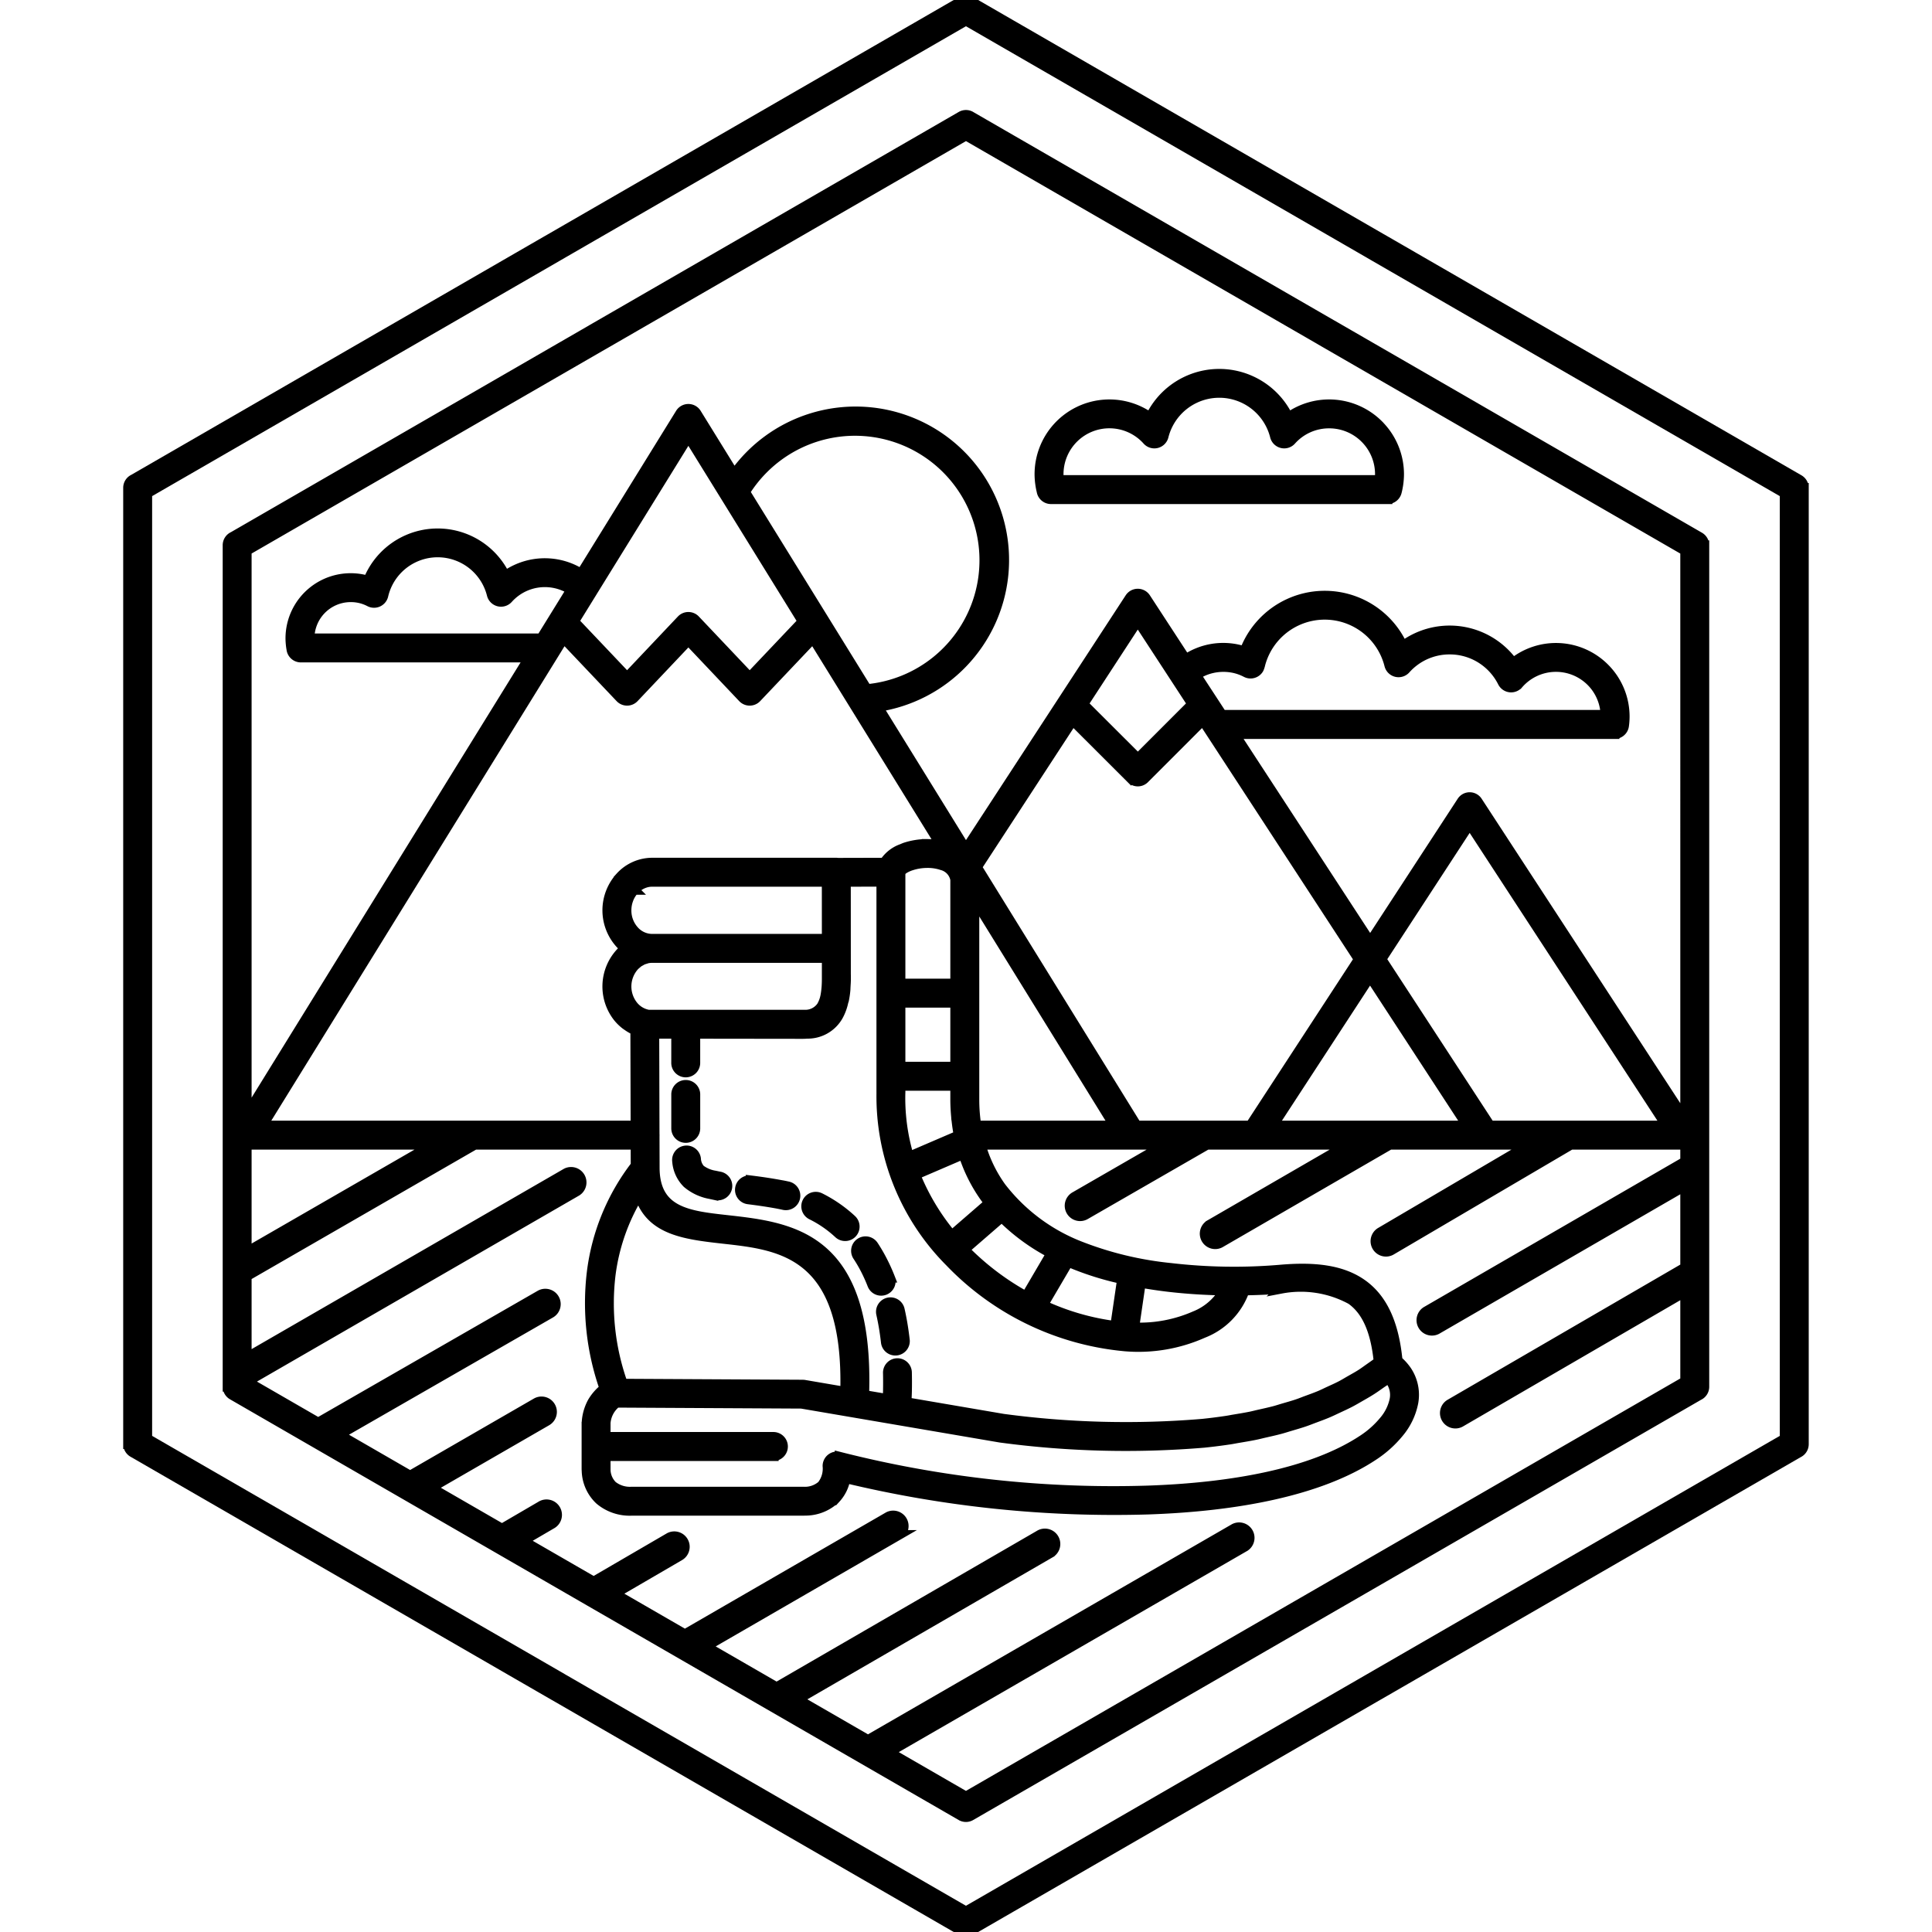 <!DOCTYPE svg PUBLIC "-//W3C//DTD SVG 1.1//EN" "http://www.w3.org/Graphics/SVG/1.1/DTD/svg11.dtd">

<!-- Uploaded to: SVG Repo, www.svgrepo.com, Transformed by: SVG Repo Mixer Tools -->
<svg fill="#000000" width="800px" height="800px" viewBox="-7.53 0 113.625 113.625" xmlns="http://www.w3.org/2000/svg" stroke="#000000" stroke-width="0.568">

<g id="SVGRepo_bgCarrier" stroke-width="0"/>

<g id="SVGRepo_tracerCarrier" stroke-linecap="round" stroke-linejoin="round"/>

<g id="SVGRepo_iconCarrier">

<defs>

<style>.a{fill-rule:evenodd;}</style>

</defs>

<path class="a" d="M70.994,19.204l-.002-.001L49.594,6.849a.566.566,0,0,0-.597-.019L27.565,19.203l.001.001L6.184,31.549a.567.567,0,0,0-.333.516V81.559H5.853a.564.564,0,0,0,.283.489L27.567,94.422l21.431,12.373a.564.564,0,0,0,.562,0L70.992,94.422,92.376,82.076a.567.567,0,0,0,.333-.517V32.066h-.002a.565.565,0,0,0-.282-.489L70.995,19.203ZM32.955,25.681l6.717,10.867-3.111,3.28-3.197-3.375a.565.565,0,0,0-.799-.02l-.02.02L29.35,39.829,26.238,36.548l1.045-1.691,0-.001Zm3.338,3.253a7.646,7.646,0,0,1,2.63-2.554,7.605,7.605,0,1,1,4.533,14.142Zm-11.996,8.607H10.679a2.417,2.417,0,0,1,2.417-2.414,2.435,2.435,0,0,1,.576.067,2.398,2.398,0,0,1,.537.203.567.567,0,0,0,.816-.392,3.275,3.275,0,0,1,6.362-.036.566.566,0,0,0,.976.234,2.916,2.916,0,0,1,.972-.707,2.901,2.901,0,0,1,2.724.194Zm.793.864,0,0,.533-.863L28.941,41.04l.02.02a.565.565,0,0,0,.799-.02l3.195-3.375L36.151,41.04l.02.02a.565.565,0,0,0,.799-.02l3.317-3.497,5.215,8.438,2.303,3.727c-.027-.005-.056-.003-.084-.008a4.038,4.038,0,0,0-.746-.068c-.004,0-.008-.001-.012-.001a4.185,4.185,0,0,0-1.241.199c-.075.025-.143.058-.214.087a2.041,2.041,0,0,0-1.032.815l-2.731.007a.557.557,0,0,0-.094-.008h-10.83a2.552,2.552,0,0,0-1.878.842l.001.001a2.917,2.917,0,0,0,.001,3.928,2.771,2.771,0,0,0,.294.275,2.733,2.733,0,0,0-.261.239l-.036.036a2.924,2.924,0,0,0-.113,3.797,2.73,2.73,0,0,0,.412.401c.044.035.091.065.137.097a2.575,2.575,0,0,0,.359.212c.032.015.058.039.091.053l.015,5.582H7.915L20.408,45.981Zm37.731,1.3a2.883,2.883,0,0,1,.538-.279,2.98,2.98,0,0,1,1.752-.115,2.883,2.883,0,0,1,.647.245.567.567,0,0,0,.753-.223,1.274,1.274,0,0,0,.086-.262,3.912,3.912,0,0,1,7.576.045.566.566,0,0,0,.976.234,3.447,3.447,0,0,1,2.579-1.146,3.457,3.457,0,0,1,1.824.515,3.498,3.498,0,0,1,1.285,1.406.565.565,0,0,0,.933.115l.001,0a2.917,2.917,0,0,1,4.267-.161l.002.002a2.898,2.898,0,0,1,.848,1.956H64.344Zm-.237,1.703-3.194,3.196L56.188,41.408l3.197-4.901Zm-7.025.964,3.435,3.431.001-.001a.556.556,0,0,0,.787-.001l3.429-3.431,5.907,9.053,3.26,4.996-.241.37-6.134,9.403h-6.68L49.931,50.999Zm24.543,23.82L73.72,56.412l5.184-7.946L84.74,57.41l5.73,8.783Zm-1.349,0H67.339l5.707-8.747ZM40.81,87.35l-.001.001a1.506,1.506,0,0,1-1.065.373l-.027-.001H29.618a1.655,1.655,0,0,1-1.127-.349,1.35,1.35,0,0,1-.398-.958l0-.013v-.762h9.884a.569.569,0,0,0,0-1.137H28.093V83.909H28.091V83.9A1.661,1.661,0,0,1,28.73,82.5l10.877.058,11.69,1.997.029.004a55.295,55.295,0,0,0,11.96.298q.761-.079,1.514-.192c.159-.024.314-.056.472-.083.341-.057.682-.113,1.019-.182.191-.039.377-.088.566-.131.3-.068.6-.134.895-.213.202-.054.398-.118.597-.177.276-.082.554-.161.825-.253.204-.069.402-.149.603-.224.259-.097.519-.191.772-.298.202-.085.397-.181.595-.273.243-.113.487-.225.725-.348.196-.102.386-.215.578-.325.228-.13.457-.26.678-.401.189-.12.37-.251.554-.38.151-.106.308-.201.455-.312a1.669,1.669,0,0,1,.133.175,1.447,1.447,0,0,1,.215,1.065,2.822,2.822,0,0,1-.622,1.26,5.51,5.51,0,0,1-1.254,1.115c-2.952,1.95-7.644,2.806-12.642,2.976A65.259,65.259,0,0,1,41.851,85.672l0,.001a.565.565,0,0,0-.717.548,1.583,1.583,0,0,1-.325,1.128ZM29.707,59.135a1.804,1.804,0,0,1,.069-2.318l.007-.008a1.553,1.553,0,0,1,.134-.12c.03-.025.057-.053.089-.076a1.463,1.463,0,0,1,.152-.09c.033-.018.063-.04.097-.055a1.408,1.408,0,0,1,.182-.062c.031-.009.06-.023.092-.03a1.351,1.351,0,0,1,.293-.033H41.09l0,1.247,0,.001c0,.169-.007.346-.022.53-.001.015-.004.028-.005.043-.013.142-.031.274-.054.395a1.918,1.918,0,0,1-.226.618,1.151,1.151,0,0,1-1.008.495l-9.169,0A1.472,1.472,0,0,1,29.707,59.135Zm.067-4.4a1.762,1.762,0,0,1-.455-1.198,1.857,1.857,0,0,1,.032-.343,1.786,1.786,0,0,1,.086-.302l.005-.016a1.691,1.691,0,0,1,.333-.537l.001-.001.001.001a1.464,1.464,0,0,1,.749-.441,1.347,1.347,0,0,1,.297-.033H41.088l.002,3.345H30.821A1.428,1.428,0,0,1,29.774,54.736ZM48.645,62.73h-3.212V58.976h3.212ZM45.43,64.308a.538.538,0,0,0,.003-.061V63.863h3.212v.799c0,.36.021.706.052,1.047.002.027.001.053.004.079.004.044.014.085.019.129q.044.402.116.786c.004.022.006.046.01.069L45.933,68.024A12.01,12.01,0,0,1,45.43,64.308Zm.647-13.402a3.036,3.036,0,0,1,.899-.145,2.64,2.64,0,0,1,.897.134,1.056,1.056,0,0,1,.772.837V57.843h-3.212V51.38c.002-.014.01-.026.011-.04.006-.079.075-.158.187-.232A1.91,1.91,0,0,1,46.077,50.906ZM30.055,70.249c.644,2.126,2.705,2.362,5.031,2.621,3.337.371,7.298.832,7.087,8.978l-2.412-.412c-.014-.002-.028-.001-.042-.002-.017-.002-.034-.004-.051-.004l-.039,0-.002,0-8.081-.043-2.443-.013a14.062,14.062,0,0,1-.714-6.411A11.86,11.86,0,0,1,30.055,70.249ZM73.02,80.458c-.166.116-.327.237-.497.346-.217.139-.444.263-.669.391-.172.098-.34.202-.517.294-.234.122-.478.23-.719.34-.177.082-.35.17-.531.245-.251.106-.51.197-.768.292-.18.066-.355.139-.538.201-.268.09-.543.167-.817.247-.179.052-.354.111-.536.159-.294.078-.594.143-.892.21-.167.037-.33.081-.498.116-.33.067-.666.122-1.001.177-.141.023-.281.053-.423.074q-.718.108-1.445.183a54.211,54.211,0,0,1-11.699-.297l-5.68-.971c.009-.213.021-.424.026-.64q.011-.558-.001-1.084a.565.565,0,1,0-1.129.022q.011.504.001,1.04c-.003.146-.013.315-.02.47L43.3,82.04c.308-9.347-4.255-9.868-8.09-10.295-2.265-.252-4.225-.472-4.232-3.073l-.005-1.901.002-.011c0-.017-.001-.034-.003-.05l-.016-5.909,1.277.002v1.683a.567.567,0,1,0,1.133,0V60.804l6.314.008v.002c.009,0,.016-.003.025-.003.046,0,.145-.003.158-.004l0-.009a2.067,2.067,0,0,0,1.912-1.052,3.018,3.018,0,0,0,.303-.822c.005-.021.013-.04.018-.062.003-.011.011-.019.013-.03l.012-.061.002-.01.001-.007a4.861,4.861,0,0,0,.074-.524l.001-.011c.005-.058.005-.119.008-.178.009-.15.02-.302.02-.441h-.002l-.003-5.734L44.3,51.861V64.247l.001.036a13.803,13.803,0,0,0,4.024,9.934,16.343,16.343,0,0,0,10.327,4.972,9.327,9.327,0,0,0,4.571-.777A4.19,4.19,0,0,0,65.67,75.898c.746-.013,1.474-.042,2.143-.102a6.186,6.186,0,0,1,4.116.642c.883.624,1.43,1.766,1.617,3.642C73.375,80.211,73.197,80.334,73.02,80.458ZM62.745,77.39a8.069,8.069,0,0,1-3.561.675l.383-2.615c.534.094,1.076.176,1.623.24,1.093.128,2.2.194,3.274.213A3.464,3.464,0,0,1,62.745,77.39Zm-4.692.587a14.391,14.391,0,0,1-4.233-1.227l1.494-2.545c.109.048.208.107.32.154a17.229,17.229,0,0,0,2.822.867Zm-5.239-1.743A15.547,15.547,0,0,1,49.197,73.49l2.191-1.9a11.922,11.922,0,0,0,2.904,2.124Zm-4.369-3.586a13.327,13.327,0,0,1-2.133-3.553l2.814-1.21a9.141,9.141,0,0,0,1.307,2.591c.066.091.151.168.221.257Zm1.45-6.454a10.139,10.139,0,0,1-.116-1.531V52.899l8.217,13.294H49.894ZM17.91,67.327,6.983,73.627V67.327Zm52.52,26.117L49.28,105.654l-4.519-2.609,20.922-12.08a.622.622,0,0,0-.623-1.075l-21.542,12.438-4.133-2.386,14.823-8.583a.622.622,0,1,0-.623-1.075l-15.442,8.941L33.994,96.829l11.344-6.558a.622.622,0,0,0-.623-1.075L32.751,96.112l-4.127-2.383,3.814-2.221a.621.621,0,1,0-.623-1.075l-4.431,2.58L23.235,90.618l1.67-.975a.623.623,0,1,0-.628-1.075L21.993,89.901,17.83,87.498l6.799-3.925a.62.62,0,0,0-.618-1.075L16.59,86.782l-4.164-2.404,12.428-7.143a.62.62,0,0,0-.618-1.075L11.184,83.661,7.015,81.254,26.394,70.063a.622.622,0,0,0-.623-1.075L6.983,79.837V75.059l13.412-7.733h9.451l.003,1.215a12.886,12.886,0,0,0-2.581,6.278,15.171,15.171,0,0,0,.743,6.835,2.945,2.945,0,0,0-.702.803,2.854,2.854,0,0,0-.347,1.451H26.96v2.495a.588.588,0,0,0,.005.074,2.446,2.446,0,0,0,.769,1.738,2.743,2.743,0,0,0,1.884.641h10.099a.548.548,0,0,0,.071-.004,2.569,2.569,0,0,0,1.838-.725l.001.001a2.292,2.292,0,0,0,.575-1.189,67.488,67.488,0,0,0,17.795,1.845c5.186-.177,10.087-1.085,13.231-3.162A6.636,6.636,0,0,0,74.74,84.272a3.941,3.941,0,0,0,.857-1.782,2.548,2.548,0,0,0-.388-1.875,3.101,3.101,0,0,0-.538-.599c-.219-2.254-.925-3.674-2.091-4.499-1.2-.849-2.828-1.028-4.865-.845a32.173,32.173,0,0,1-6.397-.106,20.111,20.111,0,0,1-5.251-1.251,10.804,10.804,0,0,1-4.718-3.503,8.028,8.028,0,0,1-1.197-2.485H60.967l-5.28,3.044a.62.62,0,1,0,.618,1.075l7.154-4.119h8.27l-8.075,4.675a.622.622,0,1,0,.623,1.075l9.933-5.751H82.407l-8.725,5.127a.621.621,0,1,0,.628,1.071l10.482-6.159a.575.575,0,0,0,.043-.039h6.674v-.003c.023,0,.044-.017.067-.02v1.005L76.347,77.121a.622.622,0,0,0,.623,1.075l14.606-8.451v4.792l-13.841,8.04a.622.622,0,0,0,.623,1.076L91.576,75.974v5.261ZM91.576,56.813V65.838l-5.902-9.047-6.296-9.649a.556.556,0,0,0-.94-.01l-5.386,8.256-2.987-4.578-4.982-7.636h22.344v-.001a.566.566,0,0,0,.56-.488c.012-.086.021-.172.027-.255l.001-.015c.007-.099.01-.19.01-.272a4.033,4.033,0,0,0-1.184-2.857l-.001-.001-.001-.001-.001-.001a4.041,4.041,0,0,0-5.379-.3,4.631,4.631,0,0,0-1.313-1.221,4.601,4.601,0,0,0-5.173.229,5.043,5.043,0,0,0-9.312.304q-.14-.045-.285-.08a3.961,3.961,0,0,0-3.169.551l-2.348-3.599a.565.565,0,0,0-.947,0L49.275,49.938l-2.812-4.55-2.355-3.81a8.742,8.742,0,1,0-8.459-13.685l-2.214-3.582a.564.564,0,0,0-.962.003l-5.824,9.422a3.998,3.998,0,0,0-3.775-.27,4.057,4.057,0,0,0-.692.395,4.408,4.408,0,0,0-8.068.284c-.058-.017-.117-.033-.177-.048a3.549,3.549,0,0,0-4.392,3.448c0,.099.006.211.018.335.009.099.022.194.039.285a.567.567,0,0,0,.564.509H23.596l-4.149,6.712L6.983,65.553V32.39L28.129,20.181l.002-.001.001.001L49.281,7.971l21.148,12.21-.001.001,21.148,12.21Z"/>

<path class="a" d="M98.558,28.689a.565.565,0,0,0-.282-.489L73.92,14.137l-.001.001-.002-.001L49.561.075a.564.564,0,0,0-.562,0L24.671,14.12l-.031.017L.323,28.177A.566.566,0,0,0,0,28.689V84.936H.002a.565.565,0,0,0,.282.489L24.64,99.488l0-.001.002.001L48.999,113.55a.564.564,0,0,0,.562,0L73.888,99.505l.032-.017,24.318-14.04a.567.567,0,0,0,.323-.512V28.689ZM97.427,56.813v27.798L73.353,98.51l-.028.017L49.28,112.41,25.206,98.511l.001-.001L1.133,84.611V29.014L25.206,15.115l.028-.017L49.28,1.215,73.354,15.114l-.001.001L97.427,29.014Z"/>

<path class="a" d="M44.821,75.146a10.777,10.777,0,0,0-.446-.988,9.522,9.522,0,0,0-.528-.907.565.565,0,1,0-.943.624,8.417,8.417,0,0,1,.466.797,9.587,9.587,0,0,1,.397.886.565.565,0,1,0,1.053-.412Z"/>

<path class="a" d="M45.387,77.01a.565.565,0,0,0-1.102.248q.088.391.162.828c.046.278.087.569.121.873a.566.566,0,0,0,1.124-.124c-.036-.319-.08-.631-.13-.934S45.453,77.301,45.387,77.01Z"/>

<path class="a" d="M34.793,69.19l-.126-.024,0-.001-.135-.029-.005-.001a1.927,1.927,0,0,1-.868-.362l-.002-.002a1.01,1.01,0,0,1-.249-.625.565.565,0,0,0-1.12.15,2.04,2.04,0,0,0,.594,1.298,2.9,2.9,0,0,0,1.379.641l.031.008.135.029,0-.001.015.003.141.027A.565.565,0,1,0,34.793,69.19Z"/>

<path class="a" d="M41.675,71.015a7.878,7.878,0,0,0-.976-.577.566.566,0,1,0-.504,1.014,6.674,6.674,0,0,1,1.595,1.101.565.565,0,0,0,.77-.828A7.859,7.859,0,0,0,41.675,71.015Z"/>

<path class="a" d="M38.809,69.769l-.157-.034-.025-.005-.143-.028-.044-.007c-.36-.067-.675-.119-.954-.161v0c-.314-.047-.603-.085-.869-.118A.566.566,0,0,0,36.479,70.54c.264.033.545.07.838.114v0l.002,0c.305.046.613.096.915.152l.032.007.141.028.005.001.157.034a.566.566,0,0,0,.239-1.107Z"/>

<path class="a" d="M32.8,66.929a.567.567,0,0,0,.567-.567V64.344a.567.567,0,0,0-1.133,0v2.018A.567.567,0,0,0,32.8,66.929Z"/>

<path class="a" d="M68.243,24.546a4.504,4.504,0,0,0-8.13,0,4.117,4.117,0,0,0-6.514,3.347,4.217,4.217,0,0,0,.036.525,4.092,4.092,0,0,0,.087.468.567.567,0,0,0,.559.475h19.794V29.36a.565.565,0,0,0,.546-.423,4.13,4.13,0,0,0,.1-.517,4.216,4.216,0,0,0,.036-.526,4.106,4.106,0,0,0-1.206-2.908l-.001-.001L73.55,24.983l-.001-.001a4.114,4.114,0,0,0-5.306-.436Zm2.396.362a2.974,2.974,0,0,1,2.11.872l.002.002a2.974,2.974,0,0,1,.872,2.11,3.176,3.176,0,0,1-.016.335H54.749a3.169,3.169,0,0,1-.016-.335A2.983,2.983,0,0,1,59.94,25.9a.566.566,0,0,0,.969-.241,3.371,3.371,0,0,1,6.539,0,.566.566,0,0,0,.975.234,2.961,2.961,0,0,1,2.217-.985Z"/>

</g>

</svg>